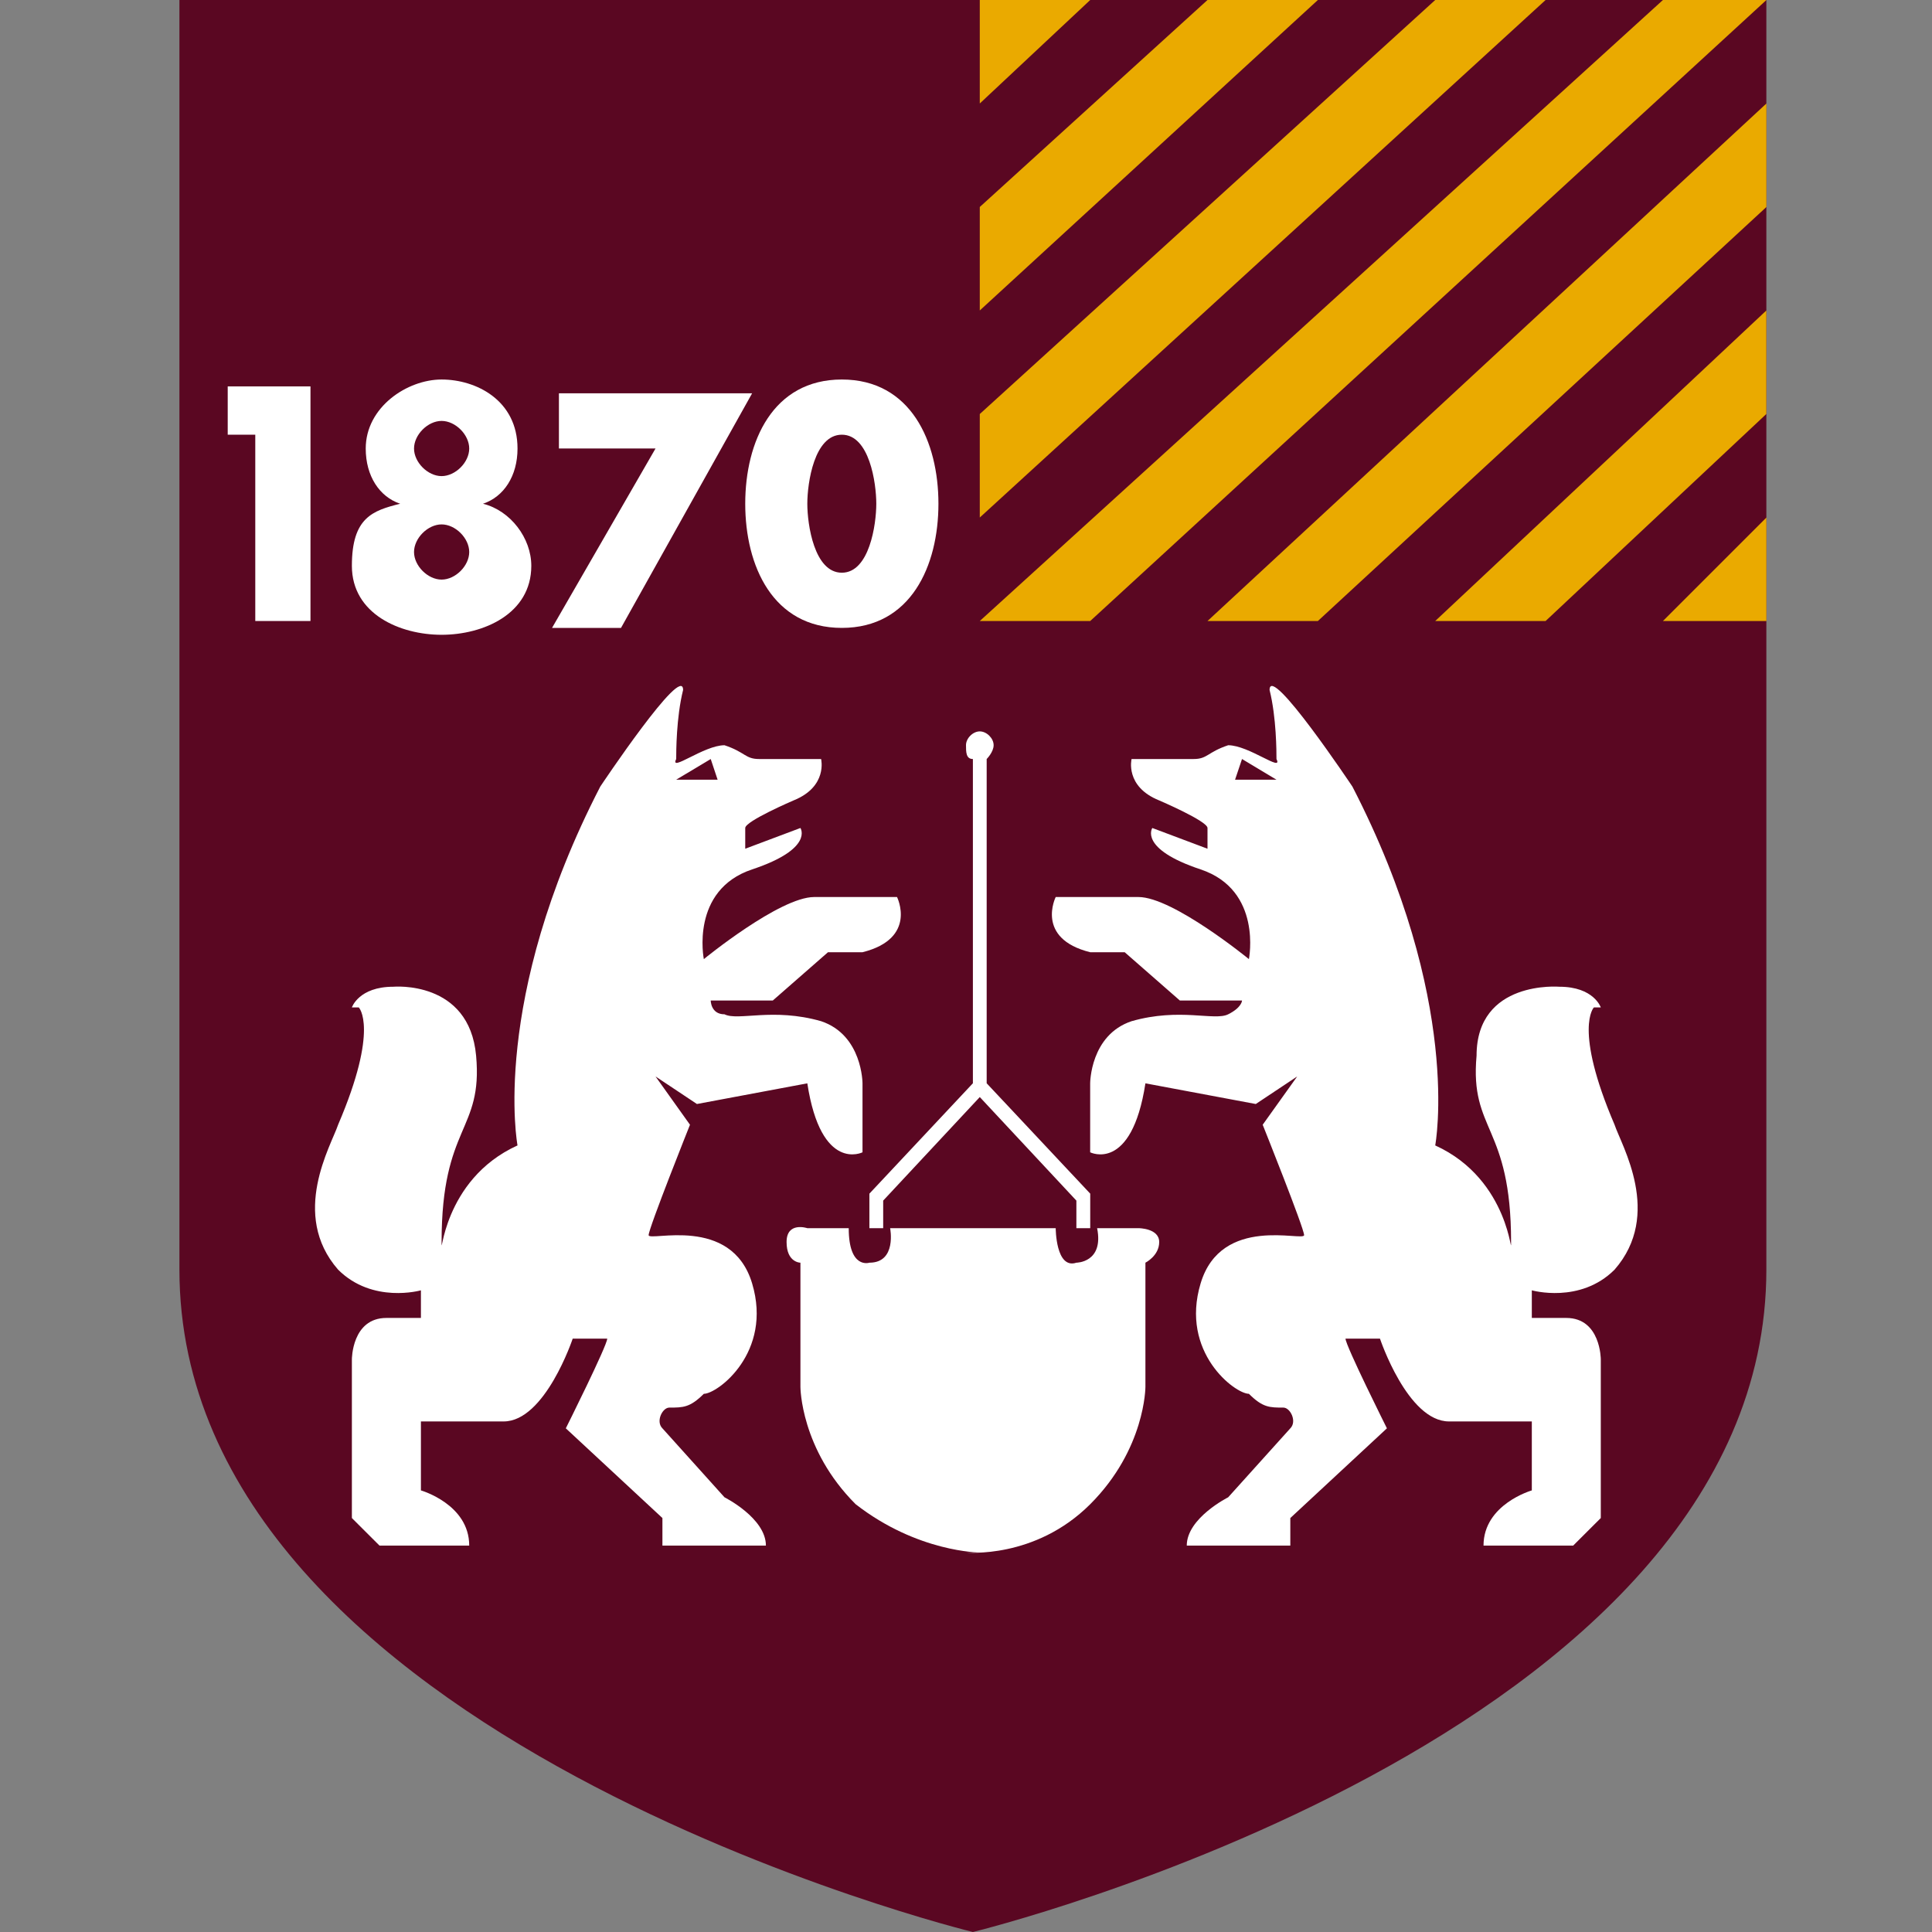 <svg width="30" height="30" viewBox="0 0 30 30" fill="none" xmlns="http://www.w3.org/2000/svg">
<rect x="0" y="0" width="30" height="30" fill="#808080" stroke="none"/>
<path d="M27.428 0V19.714C27.428 27 15.107 30 15.107 30C15.107 30 2.786 27 2.786 19.714V0H27.428Z" fill="#5A0722"/>
<path d="M3.536 6.857V6H4.821V9.643H3.964V6.75H3.536V6.857Z" fill="white"/>
<path d="M8.036 6.965C8.036 7.393 7.822 7.715 7.5 7.822C7.929 7.929 8.25 8.357 8.25 8.786C8.25 9.536 7.5 9.857 6.857 9.857C6.214 9.857 5.464 9.536 5.464 8.786C5.464 8.036 5.786 7.929 6.214 7.822C5.893 7.715 5.679 7.393 5.679 6.965C5.679 6.322 6.322 5.893 6.857 5.893C7.393 5.893 8.036 6.215 8.036 6.965ZM6.429 6.965C6.429 7.179 6.643 7.393 6.857 7.393C7.072 7.393 7.286 7.179 7.286 6.965C7.286 6.75 7.072 6.536 6.857 6.536C6.643 6.536 6.429 6.75 6.429 6.965ZM6.429 8.572C6.429 8.786 6.643 9 6.857 9C7.072 9 7.286 8.786 7.286 8.572C7.286 8.357 7.072 8.143 6.857 8.143C6.643 8.143 6.429 8.357 6.429 8.572Z" fill="white"/>
<path d="M8.679 6.964V6.107H11.679L9.643 9.75H8.572L10.179 6.964H8.679Z" fill="white"/>
<path d="M14.572 7.822C14.572 8.786 14.143 9.75 13.072 9.75C12 9.75 11.572 8.786 11.572 7.822C11.572 6.857 12 5.893 13.072 5.893C14.143 5.893 14.572 6.857 14.572 7.822ZM12.536 7.822C12.536 8.143 12.643 8.893 13.072 8.893C13.5 8.893 13.607 8.143 13.607 7.822C13.607 7.5 13.5 6.75 13.072 6.75C12.643 6.75 12.536 7.5 12.536 7.822Z" fill="white"/>
<path d="M5.571 15.643C5.571 15.643 5.893 15.964 5.25 17.465C5.143 17.786 4.5 18.857 5.25 19.715C5.786 20.25 6.536 20.036 6.536 20.036C6.536 20.357 6.536 20.465 6.536 20.465H6C5.464 20.465 5.464 21.107 5.464 21.107V23.572L5.893 24H7.286C7.286 23.357 6.536 23.143 6.536 23.143V22.072H7.821C8.464 22.072 8.893 20.786 8.893 20.786H9.429C9.429 20.893 8.786 22.179 8.786 22.179L10.286 23.572V24H11.893C11.893 23.572 11.25 23.25 11.25 23.25L10.286 22.179C10.179 22.072 10.286 21.857 10.393 21.857C10.607 21.857 10.714 21.857 10.929 21.643C11.143 21.643 12 21 11.679 19.929C11.357 18.857 10.072 19.286 10.072 19.179C10.072 19.072 10.714 17.465 10.714 17.465L10.179 16.715L10.822 17.143L12.536 16.822C12.75 18.215 13.393 17.893 13.393 17.893V16.822C13.393 16.822 13.393 16.072 12.75 15.857C12 15.643 11.464 15.857 11.25 15.75C11.036 15.75 11.036 15.536 11.036 15.536H12L12.857 14.786H13.393C14.25 14.572 13.929 13.929 13.929 13.929H12.643C12.107 13.929 10.929 14.893 10.929 14.893C10.929 14.893 10.714 13.822 11.679 13.5C12.643 13.179 12.429 12.857 12.429 12.857L11.572 13.179C11.572 13.179 11.572 13.179 11.572 12.857C11.572 12.75 12.322 12.429 12.322 12.429C12.857 12.214 12.75 11.786 12.75 11.786H11.786C11.572 11.786 11.572 11.679 11.25 11.572C10.929 11.572 10.393 12 10.5 11.786C10.5 11.679 10.5 11.143 10.607 10.714C10.607 10.286 9.321 12.214 9.321 12.214C7.607 15.536 8.036 17.786 8.036 17.786C6.857 18.322 6.857 19.607 6.857 19.286C6.857 17.465 7.5 17.572 7.393 16.393C7.286 15.214 6.107 15.322 6.107 15.322C5.571 15.322 5.464 15.643 5.464 15.643C5.464 15.643 5.679 15.643 5.786 15.643H5.571Z" fill="white"/>
<path d="M10.5 12.107H11.143L11.036 11.786L10.5 12.107Z" fill="#5A0722"/>
<path d="M15.214 24.107C15.214 24.107 14.25 24.107 13.286 23.357C12.429 22.5 12.429 21.536 12.429 21.536V19.607C12.429 19.607 12.214 19.607 12.214 19.286C12.214 18.964 12.536 19.071 12.536 19.071H13.179C13.179 19.714 13.5 19.607 13.5 19.607C13.929 19.607 13.822 19.071 13.822 19.071H16.393C16.393 19.071 16.393 19.714 16.714 19.607C16.714 19.607 17.143 19.607 17.036 19.071H17.679C17.679 19.071 18 19.071 18 19.286C18 19.5 17.786 19.607 17.786 19.607V21.536C17.786 21.536 17.786 22.5 16.929 23.357C16.072 24.214 15 24.107 15 24.107H15.214Z" fill="white"/>
<path d="M24.75 15.643C24.75 15.643 24.428 15.964 25.071 17.465C25.178 17.786 25.821 18.857 25.071 19.715C24.536 20.25 23.786 20.036 23.786 20.036C23.786 20.357 23.786 20.465 23.786 20.465H24.321C24.857 20.465 24.857 21.107 24.857 21.107V23.572L24.428 24H23.036C23.036 23.357 23.786 23.143 23.786 23.143V22.072H22.5C21.857 22.072 21.428 20.786 21.428 20.786H20.893C20.893 20.893 21.536 22.179 21.536 22.179L20.036 23.572V24H18.428C18.428 23.572 19.071 23.25 19.071 23.25L20.036 22.179C20.143 22.072 20.036 21.857 19.928 21.857C19.714 21.857 19.607 21.857 19.393 21.643C19.178 21.643 18.321 21 18.643 19.929C18.964 18.857 20.25 19.286 20.25 19.179C20.25 19.072 19.607 17.465 19.607 17.465L20.143 16.715L19.5 17.143L17.786 16.822C17.571 18.215 16.928 17.893 16.928 17.893V16.822C16.928 16.822 16.928 16.072 17.571 15.857C18.321 15.643 18.857 15.857 19.071 15.75C19.286 15.643 19.286 15.536 19.286 15.536H18.321L17.464 14.786H16.928C16.071 14.572 16.393 13.929 16.393 13.929H17.678C18.214 13.929 19.393 14.893 19.393 14.893C19.393 14.893 19.607 13.822 18.643 13.5C17.678 13.179 17.893 12.857 17.893 12.857L18.75 13.179C18.75 13.179 18.75 13.179 18.75 12.857C18.75 12.75 18 12.429 18 12.429C17.464 12.214 17.571 11.786 17.571 11.786H18.536C18.75 11.786 18.75 11.679 19.071 11.572C19.393 11.572 19.928 12 19.821 11.786C19.821 11.679 19.821 11.143 19.714 10.714C19.714 10.286 21 12.214 21 12.214C22.714 15.536 22.286 17.786 22.286 17.786C23.464 18.322 23.464 19.607 23.464 19.286C23.464 17.465 22.821 17.572 22.928 16.393C22.928 15.214 24.214 15.322 24.214 15.322C24.75 15.322 24.857 15.643 24.857 15.643C24.857 15.643 24.643 15.643 24.536 15.643H24.75Z" fill="white"/>
<path d="M19.821 12.107H19.178L19.286 11.786L19.821 12.107Z" fill="#5A0722"/>
<path d="M15.321 16.821V11.786C15.321 11.786 15.429 11.678 15.429 11.571C15.429 11.464 15.321 11.357 15.214 11.357C15.107 11.357 15 11.464 15 11.571C15 11.678 15 11.786 15.107 11.786V16.821L13.5 18.535V19.071H13.714V18.643L15.214 17.035L16.714 18.643V19.071H16.929V18.535L15.321 16.821Z" fill="white"/>
<path d="M15.214 0V1.607L16.929 0H15.214Z" fill="#EAAA00"/>
<path d="M25.822 9.643H27.429V8.036L25.822 9.643Z" fill="#EAAA00"/>
<path d="M18.75 0L15.214 3.214V4.821L20.464 0H18.75Z" fill="#EAAA00"/>
<path d="M22.286 0L15.214 6.429V8.036L24 0H22.286Z" fill="#EAAA00"/>
<path d="M25.822 0L15.214 9.643H16.929L27.429 0H25.822Z" fill="#EAAA00"/>
<path d="M18.75 9.643H20.464L27.429 3.214V1.607L18.75 9.643Z" fill="#EAAA00"/>
<path d="M22.286 9.643H24L27.428 6.428V4.821L22.286 9.643Z" fill="#EAAA00"/>
</svg>
